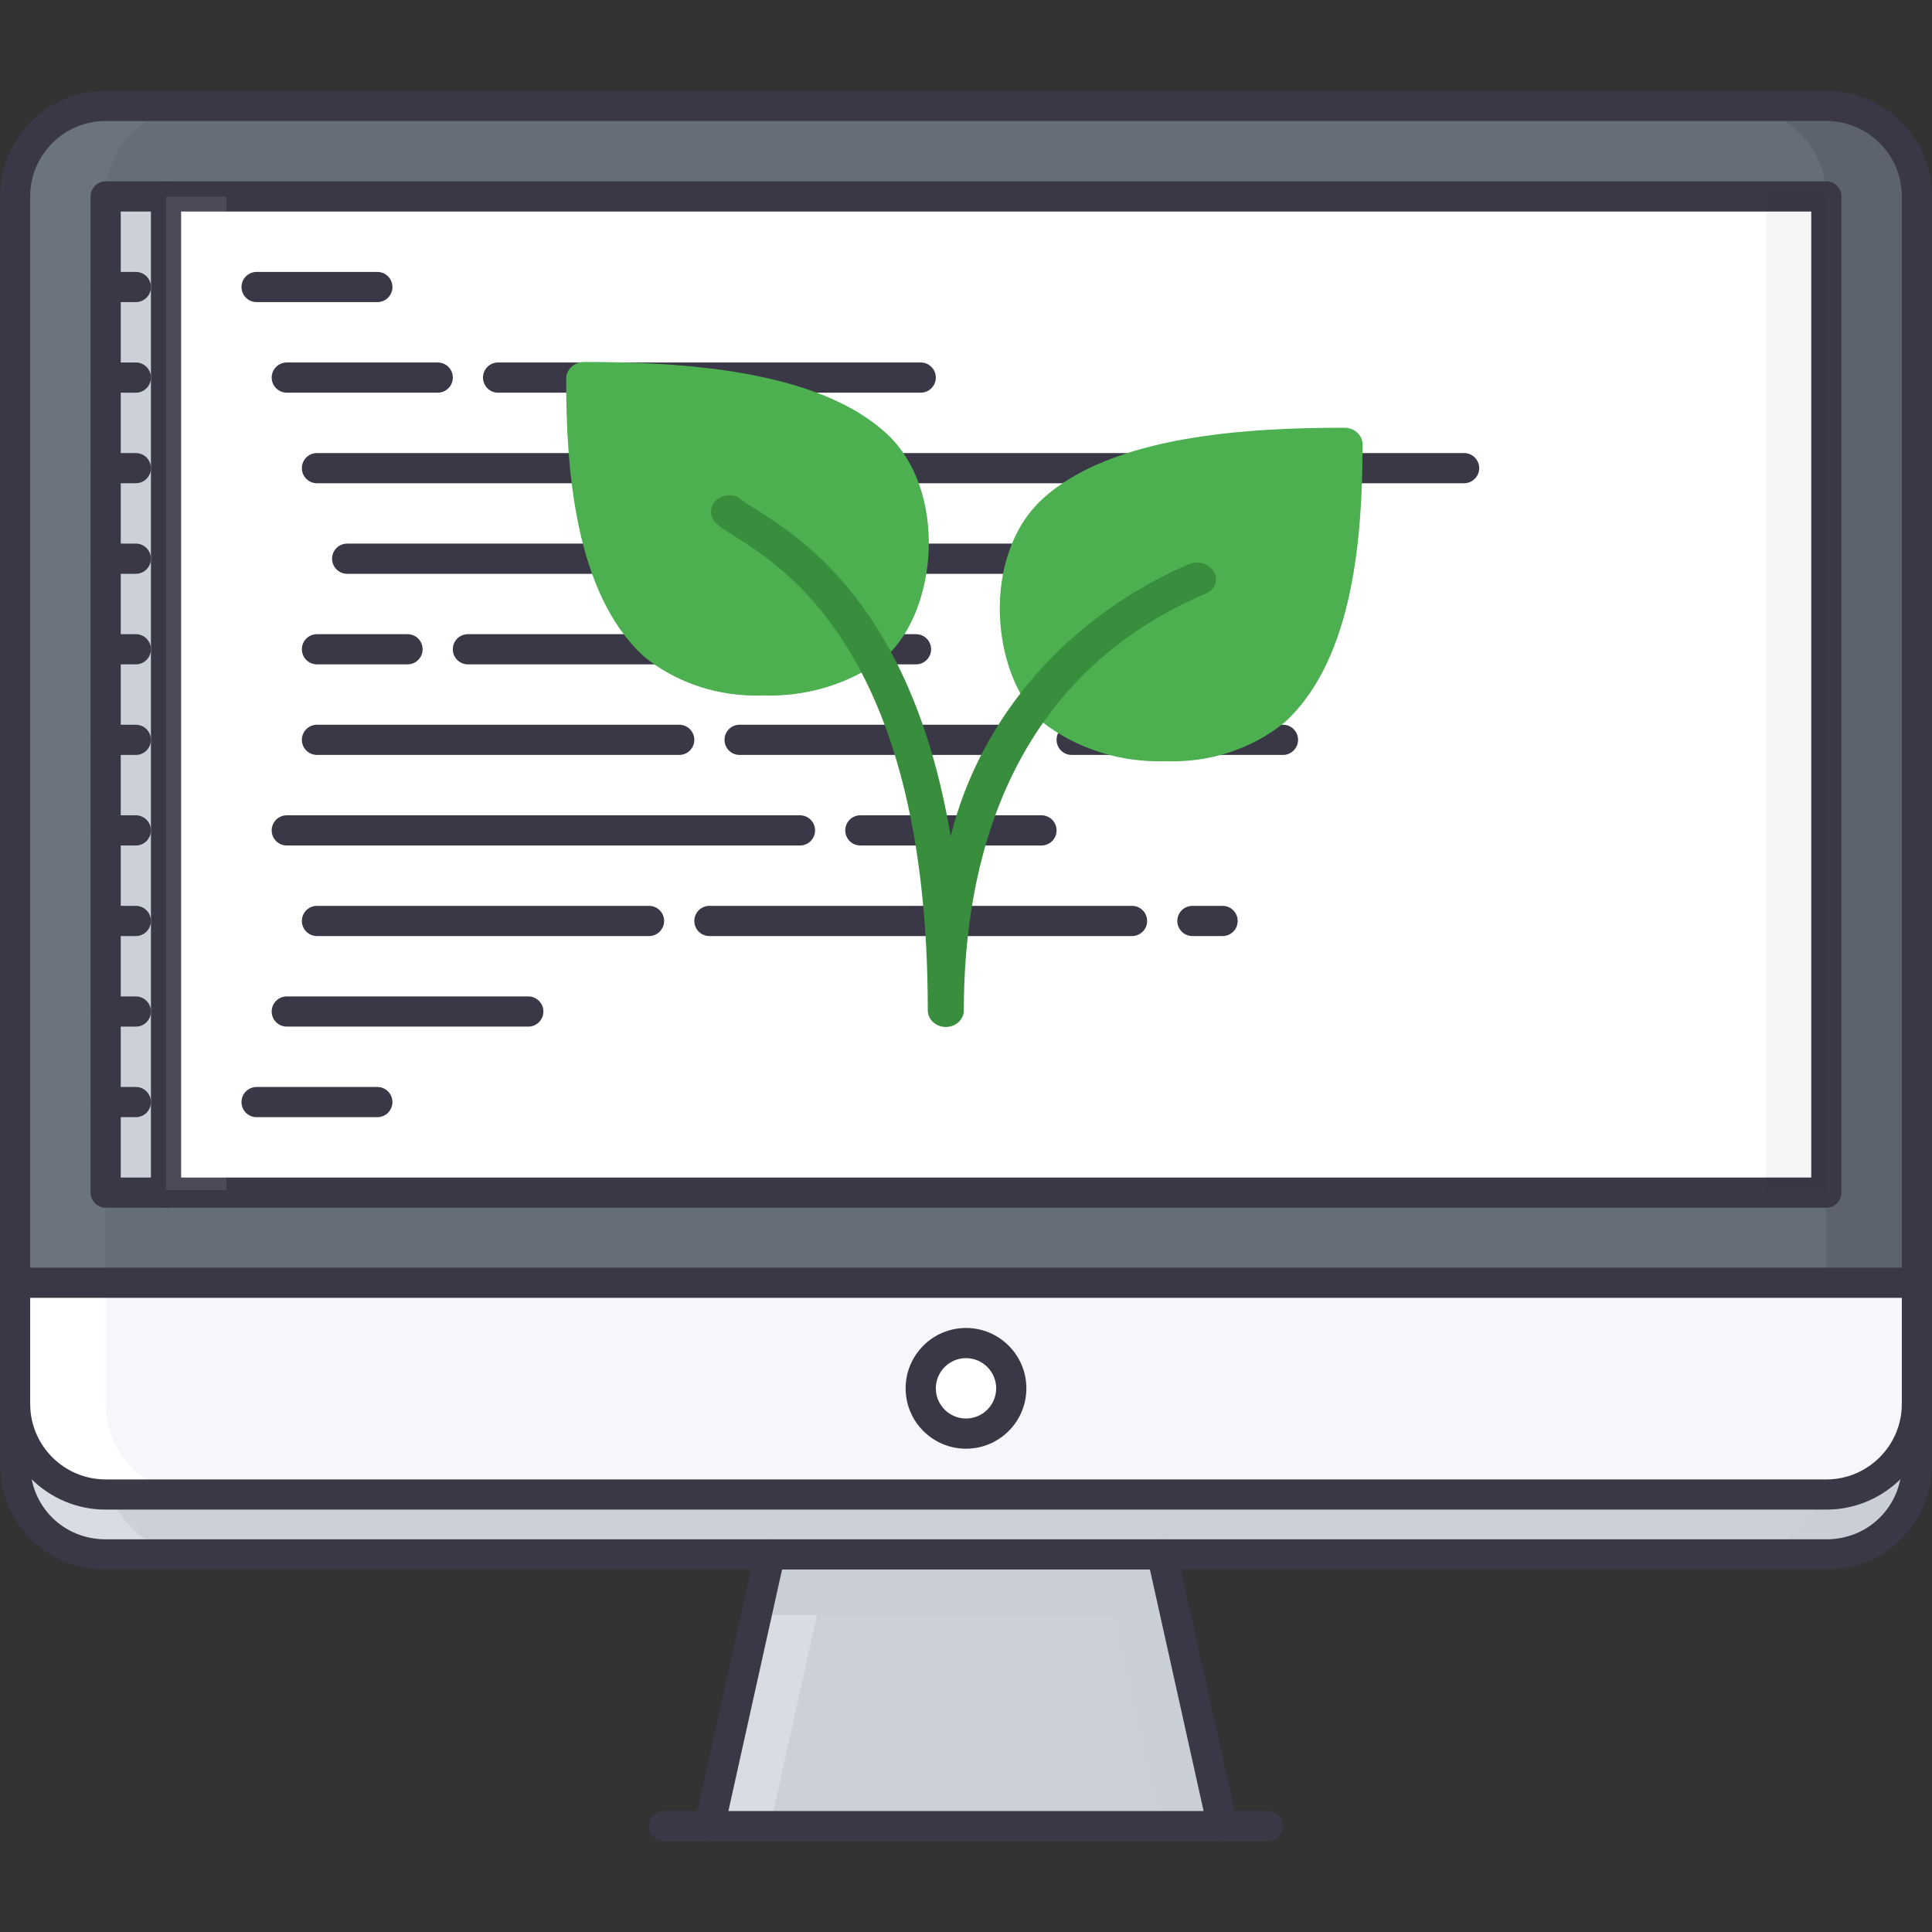 <svg width="100" height="100" viewBox="0 0 100 100" fill="none" xmlns="http://www.w3.org/2000/svg">
<rect x="0" y="0" width="100" height="100" fill="#333333" stroke="none"/>
<path d="M8.594 10.152H5.469V61.729H8.594V10.152Z" fill="#CCD1D9"/>
<path d="M94.531 10.168H8.593V61.716H94.531V10.168Z" fill="white"/>
<path d="M50 69.528C51.297 69.528 52.343 70.575 52.343 71.872C52.343 73.169 51.297 74.216 50 74.216C48.703 74.216 47.656 73.169 47.656 71.872C47.656 70.575 48.703 69.528 50 69.528Z" fill="white"/>
<path d="M99.219 72.684V75.778C99.219 78.418 97.171 80.466 94.531 80.466C93.422 80.466 77.922 80.466 60.141 80.466C53.485 80.466 46.515 80.466 39.859 80.466C22.078 80.466 6.578 80.466 5.469 80.466C2.828 80.466 0.781 78.418 0.781 75.778V72.684C0.781 75.263 2.89 77.371 5.469 77.371H50H94.531C97.11 77.371 99.219 75.263 99.219 72.684Z" fill="#CCD1D9"/>
<path d="M60.141 80.466L63.266 94.528H36.734L39.859 80.466C46.515 80.466 53.485 80.466 60.141 80.466Z" fill="#CCD1D9"/>
<g opacity="0.5">
<path opacity="0.5" d="M39.165 83.591L36.734 94.528H39.859L42.29 83.591H39.165Z" fill="white"/>
</g>
<g opacity="0.1">
<path opacity="0.1" d="M60.834 83.591L63.266 94.528H60.141L57.709 83.591H60.834Z" fill="black"/>
</g>
<g opacity="0.5">
<path opacity="0.5" d="M5.753 77.371H5.469C2.89 77.371 0.781 75.263 0.781 72.684V75.778C0.781 78.418 2.827 80.466 5.469 80.466C5.806 80.466 7.492 80.466 10.156 80.466C8.081 80.466 6.39 79.193 5.753 77.371Z" fill="white"/>
</g>
<g opacity="0.1">
<path opacity="0.1" d="M94.247 77.371H94.531C97.11 77.371 99.219 75.263 99.219 72.684V75.778C99.219 78.418 97.171 80.466 94.531 80.466C94.192 80.466 92.508 80.466 89.844 80.466C91.919 80.466 93.61 79.193 94.247 77.371Z" fill="black"/>
</g>
<path d="M99.219 66.403V72.684C99.219 75.263 97.11 77.371 94.531 77.371H50V74.216C51.297 74.216 52.344 73.169 52.344 71.872C52.344 70.575 51.297 69.528 50 69.528V66.403H99.219Z" fill="#F5F7FA"/>
<path d="M50 74.216V77.371H5.469C2.89 77.371 0.781 75.263 0.781 72.684V72.653V66.403H50V69.528C48.703 69.528 47.656 70.575 47.656 71.872C47.656 73.169 48.703 74.216 50 74.216Z" fill="#F5F7FA"/>
<path d="M5.469 72.684V72.653V66.403H0.781V72.653V72.684C0.781 75.263 2.89 77.371 5.469 77.371H10.156C7.577 77.371 5.469 75.263 5.469 72.684Z" fill="white"/>
<path d="M99.219 10.184V66.403H50H0.781V10.184C0.781 7.607 2.89 5.497 5.469 5.497H94.531C97.11 5.497 99.219 7.607 99.219 10.184ZM94.531 61.716V13.278V10.153H91.406H88.281H83.594H80.469H77.344H74.219H71.094H36.719H30.469H24.219H17.969H11.719H5.469V13.278V61.716H94.531Z" fill="#656D78"/>
<g opacity="0.2">
<path opacity="0.2" d="M5.469 13.278V10.184V10.153H5.472C5.489 7.59 7.588 5.497 10.156 5.497H5.469C2.89 5.497 0.781 7.607 0.781 10.184V66.403H5.469V61.716V13.278Z" fill="white"/>
</g>
<g opacity="0.3">
<path opacity="0.3" d="M94.531 13.278V10.184V10.153H94.528C94.51 7.59 92.41 5.497 89.843 5.497H94.531C97.11 5.497 99.218 7.607 99.218 10.184V66.403H94.531V61.716V13.278H94.531Z" fill="black"/>
</g>
<g opacity="0.1">
<path opacity="0.1" d="M60.835 83.591L60.141 80.466C53.485 80.466 46.515 80.466 39.859 80.466L39.165 83.591H60.835Z" fill="black"/>
</g>
<path d="M99.219 67.175H0.781C0.349 67.175 0 66.826 0 66.394C0 65.962 0.349 65.613 0.781 65.613H99.219C99.65 65.613 100 65.962 100 66.394C100 66.826 99.65 67.175 99.219 67.175Z" fill="#3A3847"/>
<path d="M50 74.985C48.277 74.985 46.875 73.584 46.875 71.86C46.875 70.136 48.277 68.735 50 68.735C51.723 68.735 53.125 70.136 53.125 71.86C53.125 73.584 51.723 74.985 50 74.985ZM50 70.297C49.139 70.297 48.438 70.999 48.438 71.86C48.438 72.72 49.139 73.422 50 73.422C50.862 73.422 51.562 72.72 51.562 71.86C51.562 70.999 50.862 70.297 50 70.297Z" fill="#3A3847"/>
<path d="M36.73 95.3C36.673 95.3 36.617 95.294 36.559 95.282C36.137 95.188 35.872 94.771 35.965 94.35L39.09 80.287C39.185 79.868 39.607 79.608 40.022 79.694C40.444 79.788 40.709 80.205 40.616 80.626L37.491 94.688C37.41 95.053 37.087 95.3 36.73 95.3Z" fill="#3A3847"/>
<path d="M63.272 95.3C62.914 95.3 62.59 95.053 62.509 94.688L59.384 80.626C59.291 80.205 59.557 79.788 59.978 79.694C60.404 79.601 60.817 79.868 60.91 80.287L64.035 94.35C64.128 94.771 63.863 95.188 63.441 95.282C63.385 95.294 63.327 95.3 63.272 95.3Z" fill="#3A3847"/>
<path d="M65.625 95.3H34.375C33.943 95.3 33.594 94.951 33.594 94.519C33.594 94.087 33.943 93.738 34.375 93.738H65.625C66.057 93.738 66.406 94.087 66.406 94.519C66.406 94.951 66.057 95.3 65.625 95.3Z" fill="#3A3847"/>
<path d="M94.531 62.512H5.469C5.037 62.512 4.688 62.163 4.688 61.731V10.168C4.688 9.737 5.037 9.387 5.469 9.387H94.531C94.963 9.387 95.312 9.737 95.312 10.168V61.731C95.312 62.163 94.963 62.512 94.531 62.512ZM6.25 60.95H93.75V10.95H6.25V60.95Z" fill="#3A3847"/>
<path d="M94.531 78.137H5.469C2.454 78.137 0 75.683 0 72.668V10.168C0 7.153 2.454 4.7 5.469 4.7H94.531C97.546 4.7 100 7.153 100 10.168V72.668C100 75.684 97.546 78.137 94.531 78.137ZM5.469 6.262C3.316 6.262 1.562 8.015 1.562 10.168V72.668C1.562 74.823 3.316 76.575 5.469 76.575H94.531C96.686 76.575 98.438 74.823 98.438 72.668V10.168C98.438 8.015 96.686 6.262 94.531 6.262H5.469Z" fill="#3A3847"/>
<path d="M94.531 81.238H5.469C2.403 81.238 0 78.836 0 75.769V72.644C0 72.212 0.349 71.863 0.781 71.863C1.213 71.863 1.562 72.212 1.562 72.644V75.769C1.562 77.96 3.279 79.675 5.469 79.675H94.531C96.722 79.675 98.438 77.96 98.438 75.769V72.668C98.438 72.237 98.787 71.887 99.219 71.887C99.65 71.887 100 72.237 100 72.668V75.769C100 78.836 97.598 81.238 94.531 81.238Z" fill="#3A3847"/>
<path d="M8.594 62.512C8.162 62.512 7.812 62.163 7.812 61.731V10.168C7.812 9.737 8.162 9.387 8.594 9.387C9.025 9.387 9.375 9.737 9.375 10.168V61.731C9.375 62.163 9.026 62.512 8.594 62.512Z" fill="#3A3847"/>
<path d="M7.031 15.637H5.469C5.037 15.637 4.688 15.288 4.688 14.856C4.688 14.424 5.037 14.075 5.469 14.075H7.031C7.463 14.075 7.812 14.424 7.812 14.856C7.812 15.288 7.463 15.637 7.031 15.637Z" fill="#3A3847"/>
<path d="M7.031 20.325H5.469C5.037 20.325 4.688 19.975 4.688 19.544C4.688 19.112 5.037 18.762 5.469 18.762H7.031C7.463 18.762 7.812 19.112 7.812 19.544C7.812 19.975 7.463 20.325 7.031 20.325Z" fill="#3A3847"/>
<path d="M7.031 25.012H5.469C5.037 25.012 4.688 24.663 4.688 24.231C4.688 23.799 5.037 23.45 5.469 23.45H7.031C7.463 23.45 7.812 23.799 7.812 24.231C7.812 24.663 7.463 25.012 7.031 25.012Z" fill="#3A3847"/>
<path d="M7.031 29.7H5.469C5.037 29.7 4.688 29.35 4.688 28.919C4.688 28.487 5.037 28.137 5.469 28.137H7.031C7.463 28.137 7.812 28.487 7.812 28.919C7.812 29.35 7.463 29.7 7.031 29.7Z" fill="#3A3847"/>
<path d="M7.031 34.387H5.469C5.037 34.387 4.688 34.038 4.688 33.606C4.688 33.174 5.037 32.825 5.469 32.825H7.031C7.463 32.825 7.812 33.174 7.812 33.606C7.812 34.038 7.463 34.387 7.031 34.387Z" fill="#3A3847"/>
<path d="M7.031 39.075H5.469C5.037 39.075 4.688 38.725 4.688 38.293C4.688 37.862 5.037 37.512 5.469 37.512H7.031C7.463 37.512 7.812 37.862 7.812 38.293C7.812 38.725 7.463 39.075 7.031 39.075Z" fill="#3A3847"/>
<path d="M7.031 43.762H5.469C5.037 43.762 4.688 43.413 4.688 42.981C4.688 42.549 5.037 42.2 5.469 42.2H7.031C7.463 42.2 7.812 42.549 7.812 42.981C7.812 43.413 7.463 43.762 7.031 43.762Z" fill="#3A3847"/>
<path d="M7.031 48.45H5.469C5.037 48.45 4.688 48.1 4.688 47.668C4.688 47.237 5.037 46.887 5.469 46.887H7.031C7.463 46.887 7.812 47.237 7.812 47.668C7.812 48.1 7.463 48.45 7.031 48.45Z" fill="#3A3847"/>
<path d="M7.031 53.137H5.469C5.037 53.137 4.688 52.788 4.688 52.356C4.688 51.924 5.037 51.575 5.469 51.575H7.031C7.463 51.575 7.812 51.924 7.812 52.356C7.812 52.788 7.463 53.137 7.031 53.137Z" fill="#3A3847"/>
<path d="M7.031 57.825H5.469C5.037 57.825 4.688 57.475 4.688 57.044C4.688 56.612 5.037 56.262 5.469 56.262H7.031C7.463 56.262 7.812 56.612 7.812 57.044C7.812 57.475 7.463 57.825 7.031 57.825Z" fill="#3A3847"/>
<path d="M19.531 15.637H13.281C12.849 15.637 12.5 15.288 12.5 14.856C12.5 14.424 12.849 14.075 13.281 14.075H19.531C19.963 14.075 20.312 14.424 20.312 14.856C20.313 15.288 19.963 15.637 19.531 15.637Z" fill="#3A3847"/>
<path d="M47.656 20.325H25.781C25.349 20.325 25 19.975 25 19.544C25 19.112 25.349 18.762 25.781 18.762H47.656C48.088 18.762 48.438 19.112 48.438 19.544C48.438 19.975 48.088 20.325 47.656 20.325Z" fill="#3A3847"/>
<path d="M22.656 20.325H14.844C14.412 20.325 14.063 19.975 14.063 19.544C14.063 19.112 14.412 18.762 14.844 18.762H22.656C23.088 18.762 23.438 19.112 23.438 19.544C23.438 19.975 23.088 20.325 22.656 20.325Z" fill="#3A3847"/>
<path d="M66.406 25.012H46.094C45.662 25.012 45.312 24.663 45.312 24.231C45.312 23.799 45.662 23.45 46.094 23.45H66.406C66.838 23.45 67.188 23.799 67.188 24.231C67.188 24.663 66.838 25.012 66.406 25.012Z" fill="#3A3847"/>
<path d="M75.781 25.012H69.531C69.1 25.012 68.75 24.663 68.75 24.231C68.75 23.799 69.1 23.45 69.531 23.45H75.781C76.213 23.45 76.563 23.799 76.563 24.231C76.563 24.663 76.213 25.012 75.781 25.012Z" fill="#3A3847"/>
<path d="M42.969 25.012H16.406C15.974 25.012 15.625 24.663 15.625 24.231C15.625 23.799 15.974 23.45 16.406 23.45H42.969C43.401 23.45 43.75 23.799 43.75 24.231C43.75 24.663 43.401 25.012 42.969 25.012Z" fill="#3A3847"/>
<path d="M21.094 34.387H16.406C15.974 34.387 15.625 34.038 15.625 33.606C15.625 33.174 15.974 32.825 16.406 32.825H21.094C21.525 32.825 21.875 33.174 21.875 33.606C21.875 34.038 21.526 34.387 21.094 34.387Z" fill="#3A3847"/>
<path d="M47.412 34.387H24.219C23.787 34.387 23.438 34.038 23.438 33.606C23.438 33.174 23.787 32.825 24.219 32.825H47.412C47.844 32.825 48.194 33.174 48.194 33.606C48.193 34.038 47.844 34.387 47.412 34.387Z" fill="#3A3847"/>
<path d="M53.906 29.7H17.969C17.537 29.7 17.188 29.35 17.188 28.919C17.188 28.487 17.537 28.137 17.969 28.137H53.906C54.338 28.137 54.688 28.487 54.688 28.919C54.688 29.35 54.338 29.7 53.906 29.7Z" fill="#3A3847"/>
<path d="M52.344 39.075H38.281C37.849 39.075 37.5 38.725 37.5 38.293C37.5 37.862 37.849 37.512 38.281 37.512H52.344C52.776 37.512 53.125 37.862 53.125 38.293C53.125 38.725 52.776 39.075 52.344 39.075Z" fill="#3A3847"/>
<path d="M41.406 43.762H14.844C14.412 43.762 14.062 43.413 14.062 42.981C14.062 42.549 14.412 42.2 14.844 42.2H41.406C41.838 42.2 42.188 42.549 42.188 42.981C42.188 43.413 41.838 43.762 41.406 43.762Z" fill="#3A3847"/>
<path d="M27.344 53.137H14.844C14.412 53.137 14.062 52.788 14.062 52.356C14.062 51.924 14.412 51.575 14.844 51.575H27.344C27.775 51.575 28.125 51.924 28.125 52.356C28.125 52.788 27.776 53.137 27.344 53.137Z" fill="#3A3847"/>
<path d="M58.593 48.45H36.719C36.287 48.45 35.938 48.1 35.938 47.668C35.938 47.237 36.287 46.887 36.719 46.887H58.593C59.026 46.887 59.375 47.237 59.375 47.668C59.375 48.1 59.026 48.45 58.593 48.45Z" fill="#3A3847"/>
<path d="M63.281 48.45H61.718C61.287 48.45 60.938 48.1 60.938 47.668C60.938 47.237 61.287 46.887 61.718 46.887H63.281C63.713 46.887 64.062 47.237 64.062 47.668C64.062 48.1 63.713 48.45 63.281 48.45Z" fill="#3A3847"/>
<path d="M33.594 48.45H16.406C15.974 48.45 15.625 48.1 15.625 47.668C15.625 47.237 15.974 46.887 16.406 46.887H33.594C34.026 46.887 34.375 47.237 34.375 47.668C34.375 48.1 34.026 48.45 33.594 48.45Z" fill="#3A3847"/>
<path d="M19.531 57.825H13.281C12.849 57.825 12.5 57.475 12.5 57.044C12.5 56.612 12.849 56.262 13.281 56.262H19.531C19.963 56.262 20.312 56.612 20.312 57.044C20.312 57.475 19.963 57.825 19.531 57.825Z" fill="#3A3847"/>
<path d="M53.906 43.762H44.531C44.099 43.762 43.75 43.413 43.75 42.981C43.75 42.549 44.099 42.2 44.531 42.2H53.906C54.338 42.2 54.688 42.549 54.688 42.981C54.688 43.413 54.338 43.762 53.906 43.762Z" fill="#3A3847"/>
<path d="M66.406 39.075H55.469C55.037 39.075 54.688 38.725 54.688 38.293C54.688 37.862 55.037 37.512 55.469 37.512H66.406C66.838 37.512 67.188 37.862 67.188 38.293C67.188 38.725 66.838 39.075 66.406 39.075Z" fill="#3A3847"/>
<path d="M35.156 39.075H16.406C15.974 39.075 15.625 38.725 15.625 38.293C15.625 37.862 15.974 37.512 16.406 37.512H35.156C35.588 37.512 35.938 37.862 35.938 38.293C35.938 38.725 35.588 39.075 35.156 39.075Z" fill="#3A3847"/>
<g opacity="0.3">
<path opacity="0.3" d="M11.718 10.168H8.593V61.6H11.718V10.168Z" fill="white"/>
</g>
<g opacity="0.2">
<path opacity="0.2" d="M94.532 10.168H91.407V61.6H94.532V10.168Z" fill="black"/>
</g>
<g clip-path="url(#clip0)">
<path d="M45.875 22.43C42.274 19.12 35.227 18.736 30.24 18.736C29.723 18.736 29.304 19.122 29.304 19.597C29.304 24.183 29.721 30.663 33.321 33.974C35.011 35.358 37.22 36.083 39.481 35.996C41.812 36.081 44.094 35.359 45.875 33.974C48.558 31.506 49.05 25.348 45.875 22.43Z" fill="#4CAF50"/>
<path d="M69.589 22.14C64.601 22.14 57.553 22.524 53.952 25.834C50.77 28.759 51.27 34.908 53.952 37.377C55.734 38.762 58.016 39.483 60.348 39.399C62.609 39.485 64.818 38.76 66.508 37.377C70.109 34.065 70.525 27.586 70.525 22.999C70.524 22.525 70.105 22.14 69.589 22.14Z" fill="#4CAF50"/>
<path d="M48.958 53.156C48.441 53.156 48.022 52.771 48.022 52.296C48.022 34.045 40.743 29.465 38.002 27.742C37.672 27.548 37.359 27.33 37.066 27.09C36.707 26.748 36.718 26.203 37.089 25.873C37.452 25.551 38.027 25.551 38.39 25.873C38.601 26.038 38.825 26.188 39.06 26.323C41.493 27.852 47.225 31.458 49.207 43.285C50.739 37.102 55.28 31.91 61.52 29.209C61.998 29.002 62.568 29.167 62.83 29.589C63.067 29.973 62.921 30.46 62.503 30.678C62.488 30.686 62.472 30.694 62.456 30.701L62.304 30.766C52.043 35.201 49.888 44.922 49.888 52.296C49.888 52.769 49.473 53.154 48.958 53.156Z" fill="#388E3C"/>
</g>
<defs>
<clipPath id="clip0">
<rect width="41.221" height="37.9" fill="white" transform="translate(29.304 16.996)"/>
</clipPath>
</defs>
</svg>
